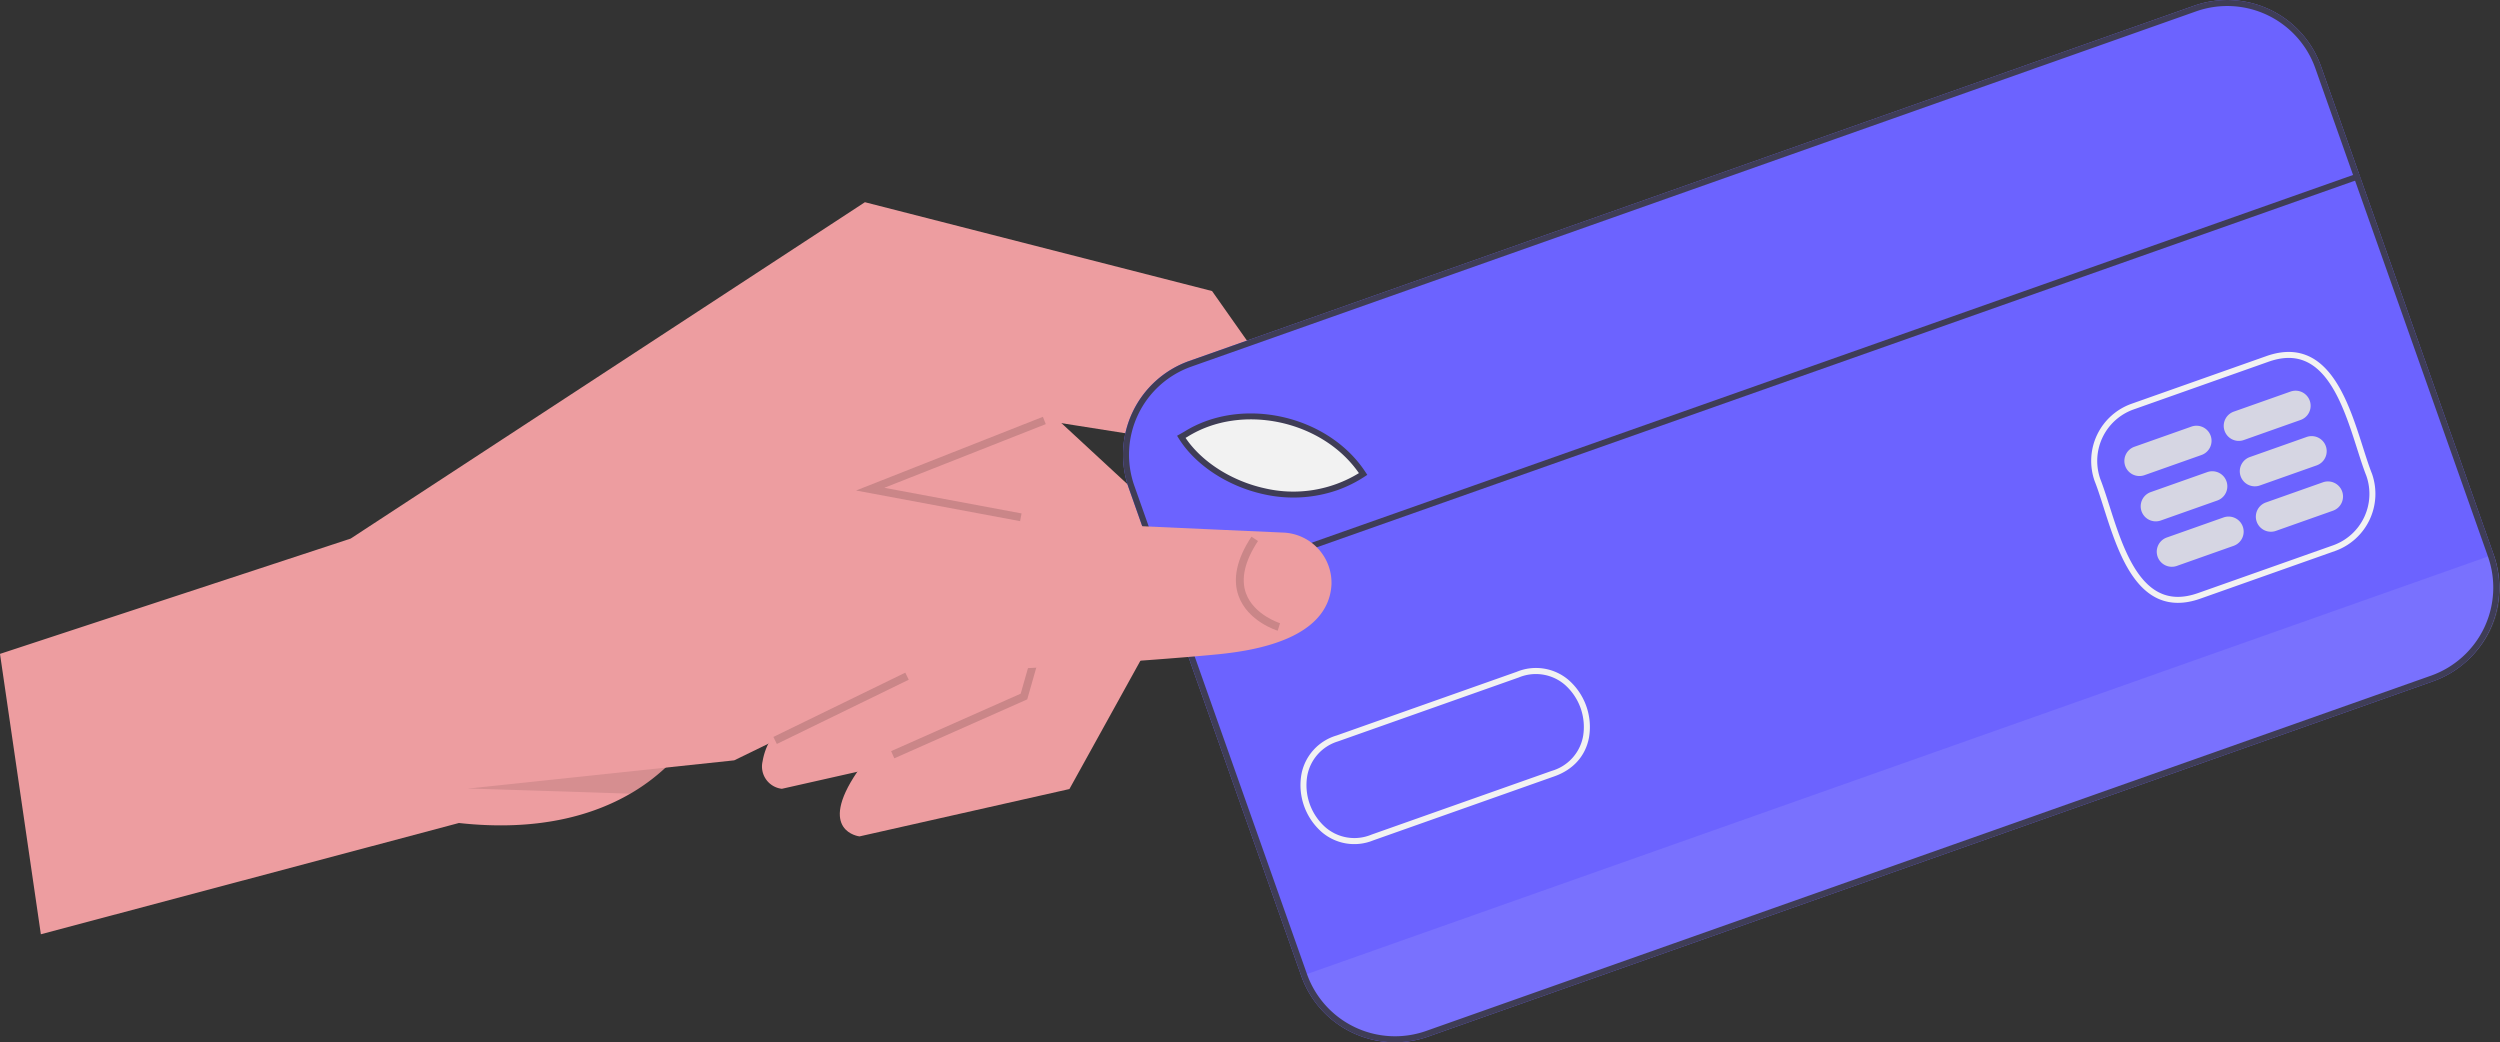 <svg xmlns="http://www.w3.org/2000/svg" width="800.934" height="333.927"><rect width="100%" height="100%" fill="#333333" stroke="none"/><path d="m342.612 252.79-67.25 15.17s-13.713-1.561-.709-20.707c1.168-1.724 2.554-3.579 4.183-5.594l34.853-17.1-.324-2.3-7.42-52.332-2.869-20.255 21.875-20.336 4.176-3.885 55.514 51.348-.4.731-23.2 41.947z" fill="#ed9da0"/><path d="m317.746 237.539-67.25 15.17a7.184 7.184 0 0 1-6.181-8.8 20.14 20.14 0 0 1 1.818-5.63 60.432 60.432 0 0 1 7.837-11.874l34.853-17.1-4.274-30.139-2.128-15.031-1.378-9.718-2.833-20 26.051-24.221 28.373 26.237 27.144 25.115-3.664 6.612-4.368 7.9-20.961 37.91-4.271 7.722z" fill="#ed9da0"/><path d="M434.664 226.944s-25.2-1.677-34.623-18.725a30.67 30.67 0 0 1-3.29-18.4l-10.27-20.3-14.617-28.928-37.288-5.888-1.945 1.726-27.038 24.021-8.272 7.35-12.774 11.36-61.946 55.038a46.161 46.161 0 0 1-9.382 11.725 63.143 63.143 0 0 1-11.293 8.354c-11.82 6.859-29.489 12.191-54.9 9.391L13.09 299.314 0 209.487l112.34-36.936L277.094 64.783l111.218 28.462 51.574 73.232z" fill="#ed9da0"/><path d="M779.492 218.277 457.527 332.109a31.871 31.871 0 0 1-40.621-19.4l-55.313-156.436a31.871 31.871 0 0 1 19.4-40.621L702.961 1.818a31.871 31.871 0 0 1 40.621 19.4l55.309 156.434a31.871 31.871 0 0 1-19.4 40.621z" fill="#6c63ff"/><path d="m798.894 177.652.293.828a30.4 30.4 0 0 1-18.535 38.794l-323.576 114.4a30.4 30.4 0 0 1-38.791-18.526l-.293-.828z" fill="#f2f2f2" opacity=".096"/><path d="M437.436 151.969c-21.342 14.043-48.694 3.475-58.259-11.92l1.526-.867c18.168-11.323 45.149-5.013 56.733 12.787zM704.874 191.811c-5.224 1.847-9.926 1.761-13.981-.252-9.163-4.553-13.457-18.051-16.916-28.9-1.006-3.155-1.954-6.136-2.921-8.572l-.014-.038a19.425 19.425 0 0 1 11.771-24.663l43.306-15.311c5.217-1.845 9.915-1.761 13.96.252 9.161 4.546 13.463 18.041 16.921 28.883 1.006 3.162 1.961 6.149 2.93 8.588a19.437 19.437 0 0 1-11.766 24.7zm-32.02-38.414c.988 2.5 1.945 5.5 2.959 8.678 3.344 10.5 7.507 23.567 15.937 27.756 3.618 1.8 7.7 1.85 12.479.161l43.294-15.307a17.5 17.5 0 0 0 10.606-22.211c-.981-2.465-1.943-5.482-2.962-8.677-3.347-10.495-7.513-23.558-15.94-27.741-3.614-1.795-7.693-1.846-12.464-.16l-43.3 15.31a17.491 17.491 0 0 0-10.6 22.189z" fill="#f2f2f2"/><path d="M428.459 157.028a43.043 43.043 0 0 1-23.661 1.3c-11.47-2.515-21.883-9.366-27.165-17.87l-.529-.853 2.381-1.353c18.442-11.487 46.1-5.259 58.033 13.079l.523.8-.8.528a40.5 40.5 0 0 1-8.782 4.369zm-48.64-16.745c5.173 7.687 14.8 13.834 25.393 16.16a40.217 40.217 0 0 0 30.148-4.866c-11.676-16.89-37.545-22.493-54.87-11.678z" fill="#3f3d56"/><path d="M439.77 269.304a16.012 16.012 0 0 1-16.282-2.7 20.029 20.029 0 0 1-6.552-18.513 16.069 16.069 0 0 1 11.284-12.463l57.7-20.4a16.1 16.1 0 0 1 16.6 2.611 20.029 20.029 0 0 1 6.54 18.513c-1.139 5.955-5.156 10.341-11.287 12.44l-57.7 20.4zm-11.192-31.757a14.181 14.181 0 0 0-9.749 10.9 18.043 18.043 0 0 0 5.9 16.679 14.193 14.193 0 0 0 14.68 2.254l57.725-20.411a14.211 14.211 0 0 0 10.022-10.979 18.042 18.042 0 0 0-5.9-16.679 14.255 14.255 0 0 0-14.693-2.264l-57.735 20.413-.265.092z" fill="#f2f2f2"/><path d="m705.259 145.785-18.19 6.432a4.826 4.826 0 1 1-3.216-9.1l18.19-6.432a4.826 4.826 0 1 1 3.216 9.1zM710.404 160.337l-18.19 6.432a4.826 4.826 0 0 1-3.216-9.1l18.19-6.432a4.826 4.826 0 0 1 3.216 9.1zM715.549 174.888l-18.19 6.432a4.826 4.826 0 0 1-3.216-9.1l18.19-6.432a4.826 4.826 0 1 1 3.216 9.1zM737.092 134.53l-18.19 6.432a4.826 4.826 0 1 1-3.216-9.1l18.19-6.432a4.826 4.826 0 0 1 3.216 9.1zM742.237 149.082l-18.19 6.432a4.826 4.826 0 1 1-3.216-9.1l18.19-6.432a4.826 4.826 0 0 1 3.216 9.1zM747.381 163.632l-18.19 6.431a4.826 4.826 0 1 1-3.216-9.1l18.19-6.432a4.826 4.826 0 1 1 3.216 9.1z" fill="#d6d6e3"/><path fill="#3f3d56" d="m374.727 189.941 380.95-134.528.643 1.82L375.37 191.76z"/><path d="M779.492 218.277 457.527 332.109a31.871 31.871 0 0 1-40.621-19.4l-55.313-156.436a31.871 31.871 0 0 1 19.4-40.621L702.961 1.818a31.871 31.871 0 0 1 40.621 19.4l55.309 156.434a31.871 31.871 0 0 1-19.4 40.621zm-397.853-100.81a29.939 29.939 0 0 0-18.227 38.164l55.309 156.434a29.939 29.939 0 0 0 38.163 18.227L778.85 216.457a29.939 29.939 0 0 0 18.227-38.163l-55.31-156.429a29.939 29.939 0 0 0-38.162-18.236z" fill="#3f3d56"/><path d="m286.513 242.944-1.019-2.3 41.507-18.408 9.895-34.713-14.913-12.058 1.581-1.957 16.21 13.106-10.677 37.442z" opacity=".15"/><path d="m246.132 238.282-10.91 5.314-22 2.33a63.145 63.145 0 0 1-11.3 8.35l-19.294-.639-32.587-1.02 110.167-93.938 22.209 5.455s-37.314 76.341-36.285 74.148z" opacity=".1"/><path d="M400.041 208.22c-2.892.557-6.062 1.018-9.566 1.371-18.087 1.808-56.32 4.212-59.692 4.381-22.646 1.066-36.884 1.053-36.884 1.053l-47.767 23.257-10.91 5.314-88.433 9.366 119.746-102.107 14.506 3.561 24.552 6.038 27.049 6.65 23.47 1.056 30.37 1.362 24.547 1.1a16.109 16.109 0 0 1 15.543 16.561c-.385 8.1-6.002 17.047-26.531 21.037z" fill="#ed9da0"/><path d="M409.35 202.064c-.391-.12-9.614-3.021-12.54-11.139-1.968-5.458-.583-11.844 4.116-18.982l2.1 1.383c-4.235 6.432-5.533 12.062-3.857 16.73 2.488 6.93 10.833 9.576 10.916 9.6zM247.774 236.092l42.258-20.589 1.102 2.261-42.258 20.589zM274.254 157.145l59.862-23.609.923 2.34-51.73 20.4 43.964 8.212-.463 2.472z" opacity=".15"/></svg>